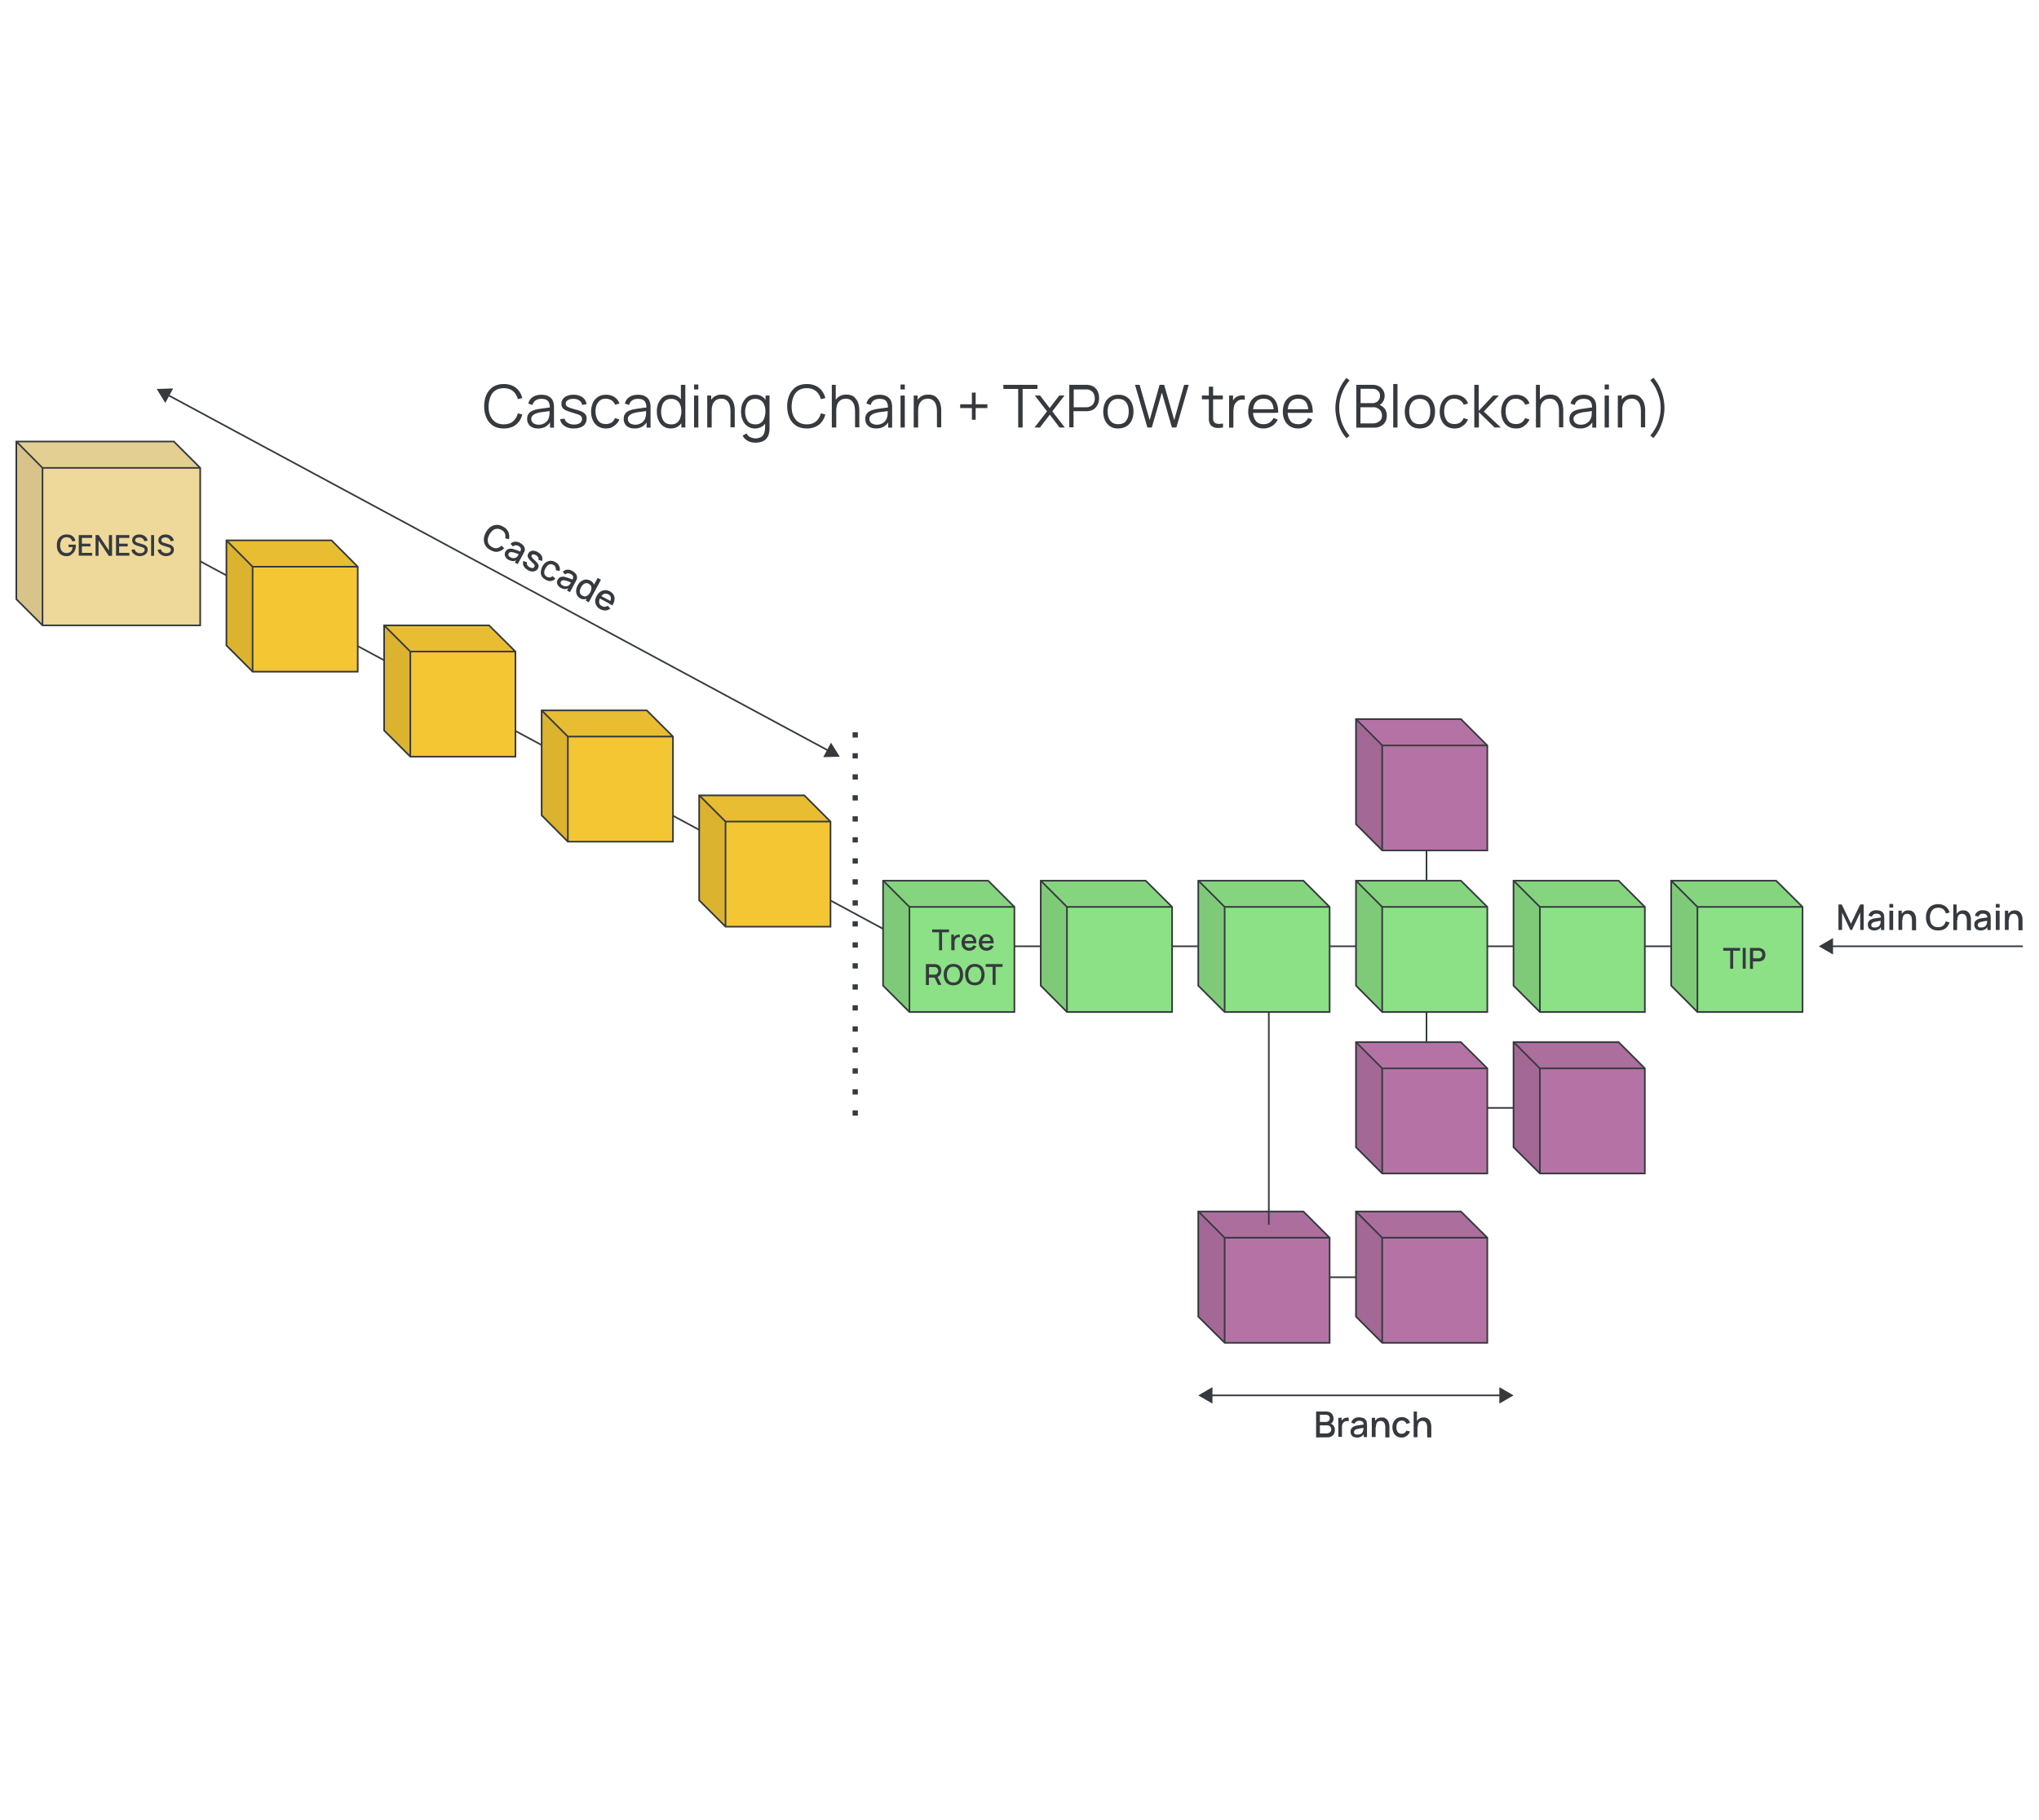 <?xml version="1.0" encoding="utf-8"?>
<!-- Generator: Adobe Illustrator 26.1.0, SVG Export Plug-In . SVG Version: 6.00 Build 0)  -->
<svg version="1.1" id="a" xmlns="http://www.w3.org/2000/svg" xmlns:xlink="http://www.w3.org/1999/xlink" x="0px" y="0px"
	 viewBox="0 0 1237.4 1104.7" style="enable-background:new 0 0 1237.4 1104.7;" xml:space="preserve">
<style type="text/css">
	.st0{fill:none;stroke:#363A3F;stroke-miterlimit:10;}
	.st1{fill:#363A3F;}
	.st2{fill:#8CE085;}
	.st3{opacity:5.000000e-02;enable-background:new    ;}
	.st4{opacity:0.1;enable-background:new    ;}
	.st5{enable-background:new    ;}
	.st6{fill:#B573A5;}
	.st7{fill:#F4C634;}
	.st8{fill:#EFD99A;}
</style>
<line class="st0" x1="865.7" y1="511.4" x2="865.7" y2="640.6"/>
<line class="st0" x1="105.5" y1="332.1" x2="542.6" y2="567.4"/>
<path class="st1" d="M517.4,447.7v-3.2h3.2v3.2 M517.4,460.4v-3.2h3.2v3.2 M517.4,473.2V470h3.2v3.2 M517.4,485.9v-3.2h3.2v3.2
	 M517.4,498.7v-3.2h3.2v3.2 M517.4,511.4v-3.2h3.2v3.2 M517.4,524.2V521h3.2v3.2 M517.4,536.9v-3.2h3.2v3.2 M517.4,549.7v-3.2h3.2
	v3.2 M517.4,562.4v-3.2h3.2v3.2 M517.4,575.2V572h3.2v3.2 M517.4,587.9v-3.2h3.2v3.2 M517.4,600.7v-3.2h3.2v3.2 M517.4,613.4v-3.2
	h3.2v3.2 M517.4,626.2V623h3.2v3.2 M517.4,638.9v-3.2h3.2v3.2 M517.4,651.7v-3.2h3.2v3.2 M517.4,664.4v-3.2h3.2v3.2 M517.4,677.2
	V674h3.2v3.2"/>
<g>
	<polygon class="st2" points="535.9,534.6 599.7,534.6 615.6,550.5 615.6,614.3 551.9,614.3 535.9,598.3 	"/>
	<polygon class="st0" points="535.9,534.6 599.7,534.6 615.6,550.5 615.6,614.3 551.9,614.3 535.9,598.3 	"/>
	<polygon class="st3" points="535.9,534.6 599.7,534.6 615.6,550.5 551.9,550.5 	"/>
	<polygon class="st4" points="535.9,534.6 551.9,550.5 551.9,614.3 535.9,598.3 	"/>
	<path class="st0" d="M551.9,550.5h63.8 M551.9,614.3v-63.8l-15.9-15.9"/>
</g>
<g>
	<path class="st1" d="M569.9,576.8v-10.9h-4.2v-1.7h10.2v1.7h-4.2v10.9H569.9L569.9,576.8z"/>
	<path class="st1" d="M577.3,576.8v-9.5h1.6v2.3l-0.2-0.3c0.1-0.3,0.3-0.6,0.5-0.8c0.2-0.2,0.4-0.5,0.7-0.6c0.2-0.2,0.5-0.3,0.8-0.4
		s0.6-0.2,0.9-0.2s0.6,0,0.9,0v1.7c-0.3-0.1-0.7-0.1-1-0.1c-0.4,0-0.7,0.2-1,0.4c-0.3,0.2-0.5,0.4-0.7,0.7c-0.2,0.3-0.3,0.6-0.4,0.9
		c-0.1,0.3-0.1,0.7-0.1,1.1v4.8L577.3,576.8L577.3,576.8z"/>
	<path class="st1" d="M588.3,577.1c-0.9,0-1.8-0.2-2.5-0.6c-0.7-0.4-1.3-1-1.7-1.7s-0.6-1.6-0.6-2.6c0-1,0.2-1.9,0.6-2.7
		s0.9-1.3,1.6-1.8c0.7-0.4,1.5-0.6,2.4-0.6s1.8,0.2,2.5,0.7s1.2,1.1,1.5,1.9c0.3,0.8,0.5,1.8,0.4,2.9h-1.8v-0.7
		c0-1.1-0.2-1.9-0.6-2.4c-0.4-0.5-1-0.8-1.8-0.8c-0.9,0-1.6,0.3-2.1,0.9s-0.7,1.4-0.7,2.5s0.2,1.8,0.7,2.4s1.1,0.8,2,0.8
		c0.6,0,1.1-0.1,1.5-0.4s0.7-0.6,1-1.1l1.8,0.6c-0.4,0.8-0.9,1.5-1.7,2C590.1,576.8,589.3,577.1,588.3,577.1L588.3,577.1z
		 M584.9,572.6v-1.4h6.8v1.4H584.9z"/>
	<path class="st1" d="M598.8,577.1c-0.9,0-1.8-0.2-2.5-0.6c-0.7-0.4-1.3-1-1.7-1.7s-0.6-1.6-0.6-2.6c0-1,0.2-1.9,0.6-2.7
		s0.9-1.3,1.6-1.8c0.7-0.4,1.5-0.6,2.4-0.6s1.8,0.2,2.5,0.7s1.2,1.1,1.5,1.9c0.3,0.8,0.5,1.8,0.4,2.9h-1.8v-0.7
		c0-1.1-0.2-1.9-0.6-2.4c-0.4-0.5-1-0.8-1.8-0.8c-0.9,0-1.6,0.3-2.1,0.9s-0.7,1.4-0.7,2.5s0.2,1.8,0.7,2.4s1.1,0.8,2,0.8
		c0.6,0,1.1-0.1,1.5-0.4s0.7-0.6,1-1.1l1.8,0.6c-0.4,0.8-0.9,1.5-1.7,2C600.5,576.8,599.7,577.1,598.8,577.1L598.8,577.1z
		 M595.4,572.6v-1.4h6.8v1.4H595.4z"/>
	<path class="st1" d="M561.9,597.8v-12.6h5.1c0.1,0,0.3,0,0.5,0c0.2,0,0.3,0,0.5,0.1c0.7,0.1,1.3,0.3,1.8,0.7s0.8,0.8,1.1,1.4
		c0.2,0.6,0.3,1.2,0.3,1.9c0,1-0.3,1.9-0.8,2.6s-1.3,1.2-2.3,1.4l-0.8,0.1h-3.6v4.5H561.9L561.9,597.8z M563.8,591.6h3.2
		c0.1,0,0.2,0,0.4,0c0.1,0,0.3,0,0.4-0.1c0.4-0.1,0.7-0.2,0.9-0.5c0.2-0.2,0.4-0.5,0.5-0.8s0.2-0.6,0.2-0.9s0-0.6-0.2-0.9
		c-0.1-0.3-0.3-0.6-0.5-0.8c-0.2-0.2-0.5-0.4-0.9-0.5c-0.1,0-0.3-0.1-0.4-0.1c-0.1,0-0.3,0-0.4,0h-3.2V591.6z M569.3,597.8l-2.5-5.1
		l1.8-0.5l2.7,5.6H569.3L569.3,597.8z"/>
	<path class="st1" d="M578.6,598.1c-1.3,0-2.3-0.3-3.2-0.8s-1.6-1.3-2-2.3s-0.7-2.1-0.7-3.4s0.2-2.5,0.7-3.4s1.2-1.8,2-2.3
		s2-0.8,3.2-0.8s2.3,0.3,3.2,0.8c0.9,0.5,1.6,1.3,2,2.3s0.7,2.1,0.7,3.4s-0.2,2.5-0.7,3.4c-0.5,1-1.2,1.8-2,2.3
		C580.9,597.8,579.8,598.1,578.6,598.1z M578.6,596.4c0.9,0,1.6-0.2,2.2-0.6c0.6-0.4,1-1,1.3-1.7s0.5-1.6,0.5-2.5s-0.2-1.8-0.5-2.5
		s-0.7-1.3-1.3-1.7c-0.6-0.4-1.3-0.6-2.2-0.6c-0.9,0-1.6,0.2-2.2,0.6s-1,1-1.3,1.7s-0.5,1.6-0.5,2.5s0.1,1.8,0.4,2.5
		c0.3,0.7,0.8,1.3,1.3,1.7C576.9,596.2,577.7,596.4,578.6,596.4L578.6,596.4z"/>
	<path class="st1" d="M591.6,598.1c-1.3,0-2.3-0.3-3.2-0.8s-1.6-1.3-2-2.3s-0.7-2.1-0.7-3.4s0.2-2.5,0.7-3.4s1.2-1.8,2-2.3
		s2-0.8,3.2-0.8s2.3,0.3,3.2,0.8c0.9,0.5,1.6,1.3,2,2.3s0.7,2.1,0.7,3.4s-0.2,2.5-0.7,3.4c-0.5,1-1.2,1.8-2,2.3
		C593.9,597.8,592.8,598.1,591.6,598.1z M591.6,596.4c0.9,0,1.6-0.2,2.2-0.6c0.6-0.4,1-1,1.3-1.7s0.5-1.6,0.5-2.5s-0.2-1.8-0.5-2.5
		s-0.7-1.3-1.3-1.7c-0.6-0.4-1.3-0.6-2.2-0.6c-0.9,0-1.6,0.2-2.2,0.6s-1,1-1.3,1.7s-0.5,1.6-0.5,2.5s0.1,1.8,0.4,2.5
		c0.3,0.7,0.8,1.3,1.3,1.7C589.9,596.2,590.7,596.4,591.6,596.4L591.6,596.4z"/>
	<path class="st1" d="M602.4,597.8v-10.9h-4.2v-1.7h10.2v1.7h-4.2v10.9H602.4L602.4,597.8z"/>
</g>
<g>
	<polygon class="st2" points="631.6,534.6 695.3,534.6 711.3,550.5 711.3,614.3 647.5,614.3 631.6,598.3 	"/>
	<polygon class="st0" points="631.6,534.6 695.3,534.6 711.3,550.5 711.3,614.3 647.5,614.3 631.6,598.3 	"/>
	<polygon class="st3" points="631.6,534.6 695.3,534.6 711.3,550.5 647.5,550.5 	"/>
	<polygon class="st4" points="631.6,534.6 647.5,550.5 647.5,614.3 631.6,598.3 	"/>
	<path class="st0" d="M647.5,550.5h63.8 M647.5,614.3v-63.8l-15.9-15.9"/>
</g>
<g>
	<polygon class="st2" points="727.2,534.6 791,534.6 806.9,550.5 806.9,614.3 743.2,614.3 727.2,598.3 	"/>
	<polygon class="st0" points="727.2,534.6 791,534.6 806.9,550.5 806.9,614.3 743.2,614.3 727.2,598.3 	"/>
	<polygon class="st3" points="727.2,534.6 791,534.6 806.9,550.5 743.2,550.5 	"/>
	<polygon class="st4" points="727.2,534.6 743.2,550.5 743.2,614.3 727.2,598.3 	"/>
	<path class="st0" d="M743.2,550.5h63.8 M743.2,614.3v-63.8l-15.9-15.9"/>
</g>
<g>
	<polygon class="st2" points="822.9,534.6 886.6,534.6 902.6,550.5 902.6,614.3 838.8,614.3 822.9,598.3 	"/>
	<polygon class="st0" points="822.9,534.6 886.6,534.6 902.6,550.5 902.6,614.3 838.8,614.3 822.9,598.3 	"/>
	<polygon class="st3" points="822.9,534.6 886.6,534.6 902.6,550.5 838.8,550.5 	"/>
	<polygon class="st4" points="822.9,534.6 838.8,550.5 838.8,614.3 822.9,598.3 	"/>
	<path class="st0" d="M838.8,550.5h63.8 M838.8,614.3v-63.8l-15.9-15.9"/>
</g>
<g>
	<polygon class="st2" points="1014.2,534.6 1077.9,534.6 1093.9,550.5 1093.9,614.3 1030.1,614.3 1014.2,598.3 	"/>
	<polygon class="st0" points="1014.2,534.6 1077.9,534.6 1093.9,550.5 1093.9,614.3 1030.1,614.3 1014.2,598.3 	"/>
	<polygon class="st3" points="1014.2,534.6 1077.9,534.6 1093.9,550.5 1030.1,550.5 	"/>
	<polygon class="st4" points="1014.2,534.6 1030.1,550.5 1030.1,614.3 1014.2,598.3 	"/>
	<path class="st0" d="M1030.1,550.5h63.8 M1030.1,614.3v-63.8l-15.9-15.9"/>
</g>
<g class="st5">
	<path class="st1" d="M1050,588v-10.9h-4.2v-1.7h10.2v1.7h-4.2V588H1050z"/>
	<path class="st1" d="M1057.6,588v-12.6h1.8V588H1057.6z"/>
	<path class="st1" d="M1062,588v-12.6h5.1c0.1,0,0.3,0,0.5,0c0.2,0,0.4,0,0.5,0.1c0.7,0.1,1.3,0.4,1.8,0.7c0.5,0.4,0.8,0.8,1.1,1.4
		c0.2,0.6,0.4,1.2,0.4,1.9c0,0.7-0.1,1.3-0.4,1.9c-0.2,0.6-0.6,1-1.1,1.4c-0.5,0.4-1.1,0.6-1.8,0.7c-0.2,0-0.3,0-0.5,0.1
		c-0.2,0-0.3,0-0.5,0h-3.3v4.5H1062z M1063.9,581.7h3.2c0.1,0,0.2,0,0.4,0s0.3,0,0.4-0.1c0.4-0.1,0.7-0.2,0.9-0.5
		c0.2-0.2,0.4-0.5,0.5-0.8c0.1-0.3,0.1-0.6,0.1-0.9s0-0.6-0.1-0.9c-0.1-0.3-0.3-0.6-0.5-0.8c-0.2-0.2-0.5-0.4-0.9-0.5
		c-0.1,0-0.3-0.1-0.4-0.1s-0.3,0-0.4,0h-3.2V581.7z"/>
</g>
<line class="st0" x1="806.9" y1="775.3" x2="838.8" y2="775.3"/>
<polygon class="st6" points="727.2,735.4 791,735.4 806.9,751.3 806.9,815.1 743.2,815.1 727.2,799.2 "/>
<polygon class="st0" points="727.2,735.4 791,735.4 806.9,751.3 806.9,815.1 743.2,815.1 727.2,799.2 "/>
<polygon class="st3" points="727.2,735.4 791,735.4 806.9,751.3 743.2,751.3 "/>
<polygon class="st4" points="727.2,735.4 743.2,751.3 743.2,815.1 727.2,799.2 "/>
<path class="st0" d="M743.2,751.3h63.8 M743.2,815.1v-63.8l-15.9-15.9"/>
<polygon class="st6" points="822.9,735.4 886.6,735.4 902.6,751.3 902.6,815.1 838.8,815.1 822.9,799.2 "/>
<polygon class="st0" points="822.9,735.4 886.6,735.4 902.6,751.3 902.6,815.1 838.8,815.1 822.9,799.2 "/>
<polygon class="st3" points="822.9,735.4 886.6,735.4 902.6,751.3 838.8,751.3 "/>
<polygon class="st4" points="822.9,735.4 838.8,751.3 838.8,815.1 822.9,799.2 "/>
<path class="st0" d="M838.8,751.3h63.8 M838.8,815.1v-63.8l-15.9-15.9"/>
<g>
	<line class="st0" x1="615.6" y1="574.4" x2="631.6" y2="574.4"/>
	<line class="st0" x1="711.3" y1="574.4" x2="727.2" y2="574.4"/>
	<line class="st0" x1="806.9" y1="574.4" x2="822.9" y2="574.4"/>
	<line class="st0" x1="902.6" y1="574.4" x2="918.5" y2="574.4"/>
	<line class="st0" x1="998.2" y1="574.4" x2="1014.2" y2="574.4"/>
</g>
<g>
	<polygon class="st2" points="918.5,534.6 982.3,534.6 998.2,550.5 998.2,614.3 934.5,614.3 918.5,598.3 	"/>
	<polygon class="st0" points="918.5,534.6 982.3,534.6 998.2,550.5 998.2,614.3 934.5,614.3 918.5,598.3 	"/>
	<polygon class="st3" points="918.5,534.6 982.3,534.6 998.2,550.5 934.5,550.5 	"/>
	<polygon class="st4" points="918.5,534.6 934.5,550.5 934.5,614.3 918.5,598.3 	"/>
	<path class="st0" d="M934.5,550.5h63.8 M934.5,614.3v-63.8l-15.9-15.9"/>
</g>
<g>
	<line class="st0" x1="1111" y1="574.4" x2="1227.6" y2="574.4"/>
	<polygon class="st1" points="1112.4,579.4 1103.8,574.4 1112.4,569.4 	"/>
</g>
<g class="st5">
	<path class="st1" d="M1115.7,564.5V549h2l5.6,11.7l5.6-11.7h2.1v15.5h-2.1v-10.6l-5,10.6h-1l-5-10.6v10.6H1115.7z"/>
	<path class="st1" d="M1137.4,564.8c-0.9,0-1.6-0.2-2.2-0.5c-0.6-0.3-1-0.7-1.3-1.3s-0.4-1.1-0.4-1.7c0-0.6,0.1-1.1,0.3-1.6
		c0.2-0.4,0.5-0.8,0.9-1.1c0.4-0.3,0.9-0.6,1.5-0.8c0.5-0.2,1.1-0.3,1.8-0.4s1.3-0.2,2.1-0.3s1.4-0.2,2.2-0.3l-0.8,0.5
		c0-0.9-0.2-1.6-0.6-2s-1.1-0.7-2.1-0.7c-0.6,0-1.2,0.1-1.7,0.4c-0.5,0.3-0.9,0.8-1.1,1.4l-2.1-0.6c0.3-1,0.8-1.8,1.6-2.4
		c0.8-0.6,1.9-0.9,3.2-0.9c1,0,2,0.2,2.7,0.5c0.8,0.4,1.3,0.9,1.7,1.7c0.2,0.4,0.3,0.8,0.3,1.2c0,0.4,0.1,0.9,0.1,1.4v7.2h-2v-2.7
		l0.4,0.3c-0.5,0.9-1.1,1.6-1.8,2S1138.5,564.8,1137.4,564.8z M1137.8,563c0.6,0,1.2-0.1,1.7-0.3c0.5-0.2,0.8-0.5,1.1-0.9
		c0.3-0.4,0.5-0.7,0.5-1.1c0.1-0.3,0.2-0.7,0.2-1.2c0-0.4,0-0.8,0-1l0.7,0.3c-0.7,0.1-1.4,0.2-1.9,0.3c-0.6,0.1-1.1,0.2-1.6,0.3
		s-0.9,0.2-1.3,0.3c-0.3,0.1-0.6,0.2-0.8,0.4c-0.2,0.2-0.4,0.3-0.6,0.6s-0.2,0.5-0.2,0.8c0,0.3,0.1,0.6,0.2,0.8
		c0.2,0.3,0.4,0.5,0.7,0.6C1136.9,562.9,1137.3,563,1137.8,563z"/>
	<path class="st1" d="M1146.6,550.9v-2.2h2.3v2.2H1146.6z M1146.6,564.5v-11.7h2.3v11.7H1146.6z"/>
	<path class="st1" d="M1152.1,564.5v-11.7h2v3.4h0.3v8.3H1152.1z M1160.3,564.5v-5.7c0-0.5,0-0.9-0.1-1.4s-0.2-0.9-0.4-1.3
		c-0.2-0.4-0.5-0.7-0.9-1s-0.9-0.4-1.5-0.4c-0.4,0-0.8,0.1-1.1,0.2c-0.4,0.1-0.7,0.3-0.9,0.6c-0.3,0.3-0.5,0.7-0.6,1.2
		c-0.2,0.5-0.2,1.1-0.2,1.8l-1.4-0.5c0-1.1,0.2-2,0.6-2.8c0.4-0.8,1-1.4,1.7-1.9c0.7-0.5,1.6-0.7,2.7-0.7c0.8,0,1.5,0.1,2,0.4
		c0.5,0.3,1,0.6,1.3,1s0.6,0.9,0.8,1.4c0.2,0.5,0.3,1,0.4,1.5s0.1,0.9,0.1,1.3v6.5H1160.3z"/>
	<path class="st1" d="M1176.2,564.8c-1.6,0-2.9-0.3-4-1s-1.9-1.6-2.5-2.8s-0.9-2.6-0.9-4.2c0-1.6,0.3-3,0.9-4.2
		c0.6-1.2,1.4-2.2,2.5-2.8s2.4-1,4-1c1.8,0,3.3,0.5,4.5,1.4c1.2,0.9,2,2.1,2.5,3.7l-2.3,0.6c-0.3-1.1-0.8-1.9-1.6-2.6
		c-0.8-0.6-1.8-0.9-3-0.9c-1.1,0-2,0.2-2.8,0.7c-0.7,0.5-1.3,1.2-1.7,2.1c-0.4,0.9-0.6,1.9-0.6,3.1c0,1.2,0.2,2.2,0.5,3.1
		s0.9,1.6,1.7,2.1c0.7,0.5,1.7,0.7,2.8,0.7c1.2,0,2.2-0.3,3-0.9c0.8-0.6,1.3-1.5,1.6-2.6l2.3,0.6c-0.5,1.5-1.3,2.8-2.5,3.7
		C1179.4,564.4,1178,564.8,1176.2,564.8z"/>
	<path class="st1" d="M1185.4,564.5V549h2v8.4h0.3v7.2H1185.4z M1193.6,564.5v-5.7c0-0.5,0-0.9-0.1-1.4s-0.2-0.9-0.4-1.3
		c-0.2-0.4-0.5-0.7-0.9-1s-0.9-0.4-1.5-0.4c-0.4,0-0.8,0.1-1.1,0.2c-0.4,0.1-0.7,0.3-0.9,0.6c-0.3,0.3-0.5,0.7-0.6,1.2
		c-0.2,0.5-0.2,1.1-0.2,1.8l-1.4-0.5c0-1.1,0.2-2,0.6-2.8c0.4-0.8,1-1.4,1.7-1.9c0.7-0.5,1.6-0.7,2.7-0.7c0.8,0,1.5,0.1,2,0.4
		c0.5,0.3,1,0.6,1.3,1s0.6,0.9,0.8,1.4c0.2,0.5,0.3,1,0.4,1.5s0.1,0.9,0.1,1.3v6.5H1193.6z"/>
	<path class="st1" d="M1202,564.8c-0.9,0-1.6-0.2-2.2-0.5c-0.6-0.3-1-0.7-1.3-1.3c-0.3-0.5-0.4-1.1-0.4-1.7c0-0.6,0.1-1.1,0.3-1.6
		c0.2-0.4,0.5-0.8,0.9-1.1c0.4-0.3,0.9-0.6,1.5-0.8c0.5-0.2,1.1-0.3,1.8-0.4c0.7-0.1,1.3-0.2,2.1-0.3c0.7-0.1,1.4-0.2,2.2-0.3
		l-0.8,0.5c0-0.9-0.2-1.6-0.6-2c-0.4-0.4-1.1-0.7-2.1-0.7c-0.6,0-1.2,0.1-1.7,0.4s-0.9,0.8-1.1,1.4l-2.1-0.6c0.3-1,0.8-1.8,1.6-2.4
		s1.9-0.9,3.2-0.9c1,0,2,0.2,2.7,0.5c0.8,0.4,1.3,0.9,1.7,1.7c0.2,0.4,0.3,0.8,0.3,1.2c0,0.4,0.1,0.9,0.1,1.4v7.2h-2v-2.7l0.4,0.3
		c-0.5,0.9-1.1,1.6-1.8,2S1203.1,564.8,1202,564.8z M1202.4,563c0.6,0,1.2-0.1,1.7-0.3s0.8-0.5,1.1-0.9s0.5-0.7,0.5-1.1
		c0.1-0.3,0.2-0.7,0.2-1.2s0-0.8,0-1l0.7,0.3c-0.7,0.1-1.4,0.2-1.9,0.3c-0.6,0.1-1.1,0.2-1.6,0.3c-0.5,0.1-0.9,0.2-1.3,0.3
		c-0.3,0.1-0.6,0.2-0.8,0.4c-0.2,0.2-0.4,0.3-0.6,0.6c-0.1,0.2-0.2,0.5-0.2,0.8c0,0.3,0.1,0.6,0.2,0.8c0.2,0.3,0.4,0.5,0.7,0.6
		S1201.9,563,1202.4,563z"/>
	<path class="st1" d="M1211.2,550.9v-2.2h2.3v2.2H1211.2z M1211.2,564.5v-11.7h2.3v11.7H1211.2z"/>
	<path class="st1" d="M1216.7,564.5v-11.7h2v3.4h0.3v8.3H1216.7z M1224.9,564.5v-5.7c0-0.5,0-0.9-0.1-1.4c-0.1-0.5-0.2-0.9-0.4-1.3
		c-0.2-0.4-0.5-0.7-0.9-1s-0.9-0.4-1.5-0.4c-0.4,0-0.8,0.1-1.1,0.2c-0.4,0.1-0.7,0.3-0.9,0.6s-0.5,0.7-0.6,1.2
		c-0.2,0.5-0.2,1.1-0.2,1.8l-1.4-0.5c0-1.1,0.2-2,0.6-2.8s1-1.4,1.7-1.9c0.7-0.5,1.6-0.7,2.7-0.7c0.8,0,1.5,0.1,2,0.4
		c0.5,0.3,1,0.6,1.3,1s0.6,0.9,0.8,1.4c0.2,0.5,0.3,1,0.4,1.5c0.1,0.5,0.1,0.9,0.1,1.3v6.5H1224.9z"/>
</g>
<g>
	<line class="st0" x1="101.4" y1="239.5" x2="503.2" y2="455.9"/>
	<polygon class="st1" points="100.3,244.6 95.1,236.1 105.1,235.8 	"/>
	<polygon class="st1" points="499.6,459.6 509.6,459.3 504.3,450.8 	"/>
</g>
<g class="st5">
	<path class="st1" d="M297.5,333.8c-1.4-0.7-2.4-1.7-3-2.8c-0.6-1.1-0.9-2.3-0.9-3.7c0.1-1.3,0.5-2.7,1.2-4.1
		c0.8-1.4,1.7-2.5,2.8-3.3c1.1-0.8,2.3-1.2,3.6-1.3c1.3-0.1,2.6,0.2,4,1c1.6,0.8,2.7,2,3.3,3.3c0.6,1.4,0.7,2.8,0.4,4.4l-2.3-0.5
		c0.2-1.1,0.2-2.1-0.2-3c-0.4-0.9-1.1-1.7-2.2-2.2c-1-0.5-1.9-0.7-2.8-0.6c-0.9,0.1-1.7,0.4-2.4,1s-1.4,1.4-2,2.5c-0.6,1-0.9,2-1,3
		c-0.1,1,0.1,1.8,0.5,2.6c0.4,0.8,1.1,1.4,2.1,2c1.1,0.6,2.1,0.8,3.1,0.6c1-0.2,1.9-0.7,2.6-1.5l1.7,1.6c-1.1,1.1-2.4,1.8-3.9,2.1
		S299.1,334.7,297.5,333.8z"/>
	<path class="st1" d="M308.6,339.8c-0.8-0.4-1.3-0.9-1.7-1.5c-0.4-0.6-0.5-1.1-0.6-1.7c0-0.6,0.1-1.2,0.4-1.7c0.3-0.5,0.6-0.9,1-1.2
		c0.4-0.3,0.8-0.5,1.4-0.6c0.5-0.1,1.1-0.1,1.7,0c0.5,0.1,1.1,0.3,1.7,0.5c0.6,0.2,1.3,0.4,2,0.7c0.7,0.3,1.4,0.5,2,0.8l-0.9,0
		c0.4-0.8,0.6-1.5,0.5-2.1c-0.1-0.6-0.6-1.1-1.5-1.6c-0.5-0.3-1.1-0.4-1.7-0.4c-0.6,0-1.1,0.3-1.6,0.7l-1.5-1.6
		c0.7-0.7,1.6-1.2,2.6-1.3s2.1,0.1,3.3,0.8c0.9,0.5,1.6,1.1,2.1,1.8c0.5,0.7,0.7,1.4,0.7,2.3c0,0.4-0.1,0.8-0.3,1.2
		c-0.2,0.4-0.4,0.8-0.6,1.2l-3.4,6.3l-1.8-0.9l1.3-2.3l0.2,0.5c-0.8,0.6-1.7,0.9-2.6,0.9C310.4,340.5,309.5,340.3,308.6,339.8z
		 M309.8,338.3c0.6,0.3,1.1,0.5,1.6,0.5s1-0.1,1.4-0.2c0.4-0.2,0.7-0.4,1-0.7c0.3-0.2,0.5-0.6,0.7-0.9c0.2-0.4,0.4-0.7,0.5-0.9
		l0.5,0.6c-0.7-0.2-1.3-0.5-1.8-0.7c-0.6-0.2-1.1-0.4-1.5-0.5c-0.5-0.2-0.9-0.3-1.2-0.3c-0.3-0.1-0.6-0.1-0.9-0.1
		c-0.3,0-0.5,0.1-0.8,0.2c-0.2,0.1-0.4,0.3-0.6,0.6c-0.1,0.3-0.2,0.5-0.2,0.8c0,0.3,0.1,0.6,0.3,0.9
		C309.1,337.8,309.4,338.1,309.8,338.3z"/>
	<path class="st1" d="M320.4,346.1c-1.2-0.7-2.1-1.5-2.6-2.5c-0.5-1-0.6-2-0.2-3.1l2.2,0.8c-0.2,0.6-0.1,1.2,0.2,1.7
		c0.3,0.6,0.8,1,1.5,1.4c0.6,0.3,1.2,0.5,1.7,0.4c0.5-0.1,0.9-0.3,1.1-0.8c0.1-0.3,0.2-0.5,0.2-0.7s-0.2-0.5-0.5-0.9
		s-0.8-0.9-1.5-1.5c-0.8-0.7-1.3-1.3-1.7-1.9s-0.6-1-0.6-1.5c0-0.5,0.1-1,0.4-1.5c0.3-0.6,0.8-1.1,1.4-1.4c0.6-0.3,1.2-0.4,2-0.3
		c0.7,0.1,1.5,0.3,2.3,0.8c0.8,0.4,1.4,0.9,1.9,1.5c0.5,0.6,0.8,1.2,0.9,1.9c0.1,0.7,0.1,1.3-0.2,2l-2.2-0.7c0.2-0.5,0.2-1-0.1-1.5
		s-0.7-0.9-1.3-1.3c-0.6-0.3-1.1-0.5-1.6-0.5c-0.5,0-0.8,0.2-1.1,0.6c-0.1,0.2-0.2,0.5-0.1,0.7c0.1,0.2,0.3,0.5,0.6,0.9
		c0.3,0.4,0.8,0.9,1.5,1.5c0.7,0.7,1.3,1.3,1.7,1.8c0.4,0.5,0.6,1.1,0.6,1.5s-0.1,1-0.4,1.5c-0.5,1-1.3,1.6-2.4,1.8
		C322.9,347.1,321.7,346.8,320.4,346.1z"/>
	<path class="st1" d="M331.1,351.9c-1.1-0.6-1.8-1.3-2.3-2.1c-0.5-0.9-0.7-1.8-0.6-2.8c0.1-1,0.4-2.1,0.9-3.1
		c0.6-1.1,1.3-1.9,2.1-2.5c0.8-0.6,1.8-0.9,2.7-1c1-0.1,2,0.2,3,0.7c1.1,0.6,1.9,1.4,2.4,2.4c0.5,1,0.6,2,0.3,3.1l-2.3-0.5
		c0.1-0.7,0-1.3-0.2-1.9c-0.3-0.6-0.7-1-1.3-1.3c-0.7-0.4-1.3-0.5-1.9-0.4c-0.6,0.1-1.1,0.3-1.6,0.8c-0.5,0.4-0.9,1-1.3,1.7
		c-0.6,1.1-0.8,2-0.7,3c0.1,0.9,0.7,1.6,1.6,2.1c0.6,0.3,1.2,0.5,1.8,0.4c0.6-0.1,1.1-0.3,1.6-0.8l1.8,1.6c-0.9,0.8-1.8,1.3-2.9,1.4
		S332.2,352.5,331.1,351.9z"/>
	<path class="st1" d="M340.3,356.8c-0.8-0.4-1.3-0.9-1.7-1.5c-0.4-0.6-0.5-1.1-0.6-1.7s0.1-1.2,0.4-1.7c0.3-0.5,0.6-0.9,1-1.2
		c0.4-0.3,0.8-0.5,1.4-0.6c0.5-0.1,1.1-0.1,1.7,0c0.5,0.1,1.1,0.3,1.7,0.5s1.3,0.4,2,0.7c0.7,0.3,1.4,0.5,2,0.8l-0.9,0
		c0.4-0.8,0.6-1.5,0.5-2.1c-0.1-0.6-0.6-1.1-1.5-1.6c-0.5-0.3-1.1-0.4-1.7-0.4c-0.6,0-1.1,0.3-1.6,0.7l-1.5-1.6
		c0.7-0.7,1.6-1.2,2.6-1.3s2.1,0.1,3.3,0.8c0.9,0.5,1.6,1.1,2.1,1.8c0.5,0.7,0.7,1.4,0.7,2.3c0,0.4-0.1,0.8-0.3,1.2
		c-0.2,0.4-0.4,0.8-0.6,1.2l-3.4,6.3l-1.8-0.9l1.3-2.3l0.2,0.5c-0.8,0.6-1.7,0.8-2.6,0.9C342.1,357.6,341.2,357.3,340.3,356.8z
		 M341.5,355.4c0.6,0.3,1.1,0.5,1.6,0.5c0.5,0,1-0.1,1.4-0.2c0.4-0.2,0.8-0.4,1-0.7c0.3-0.2,0.5-0.6,0.7-0.9
		c0.2-0.4,0.4-0.7,0.5-0.9l0.5,0.6c-0.7-0.2-1.3-0.5-1.8-0.7c-0.6-0.2-1.1-0.4-1.5-0.5c-0.5-0.2-0.9-0.3-1.2-0.3
		c-0.3-0.1-0.6-0.1-0.9-0.1c-0.3,0-0.5,0.1-0.8,0.2c-0.2,0.1-0.4,0.3-0.6,0.6c-0.1,0.3-0.2,0.5-0.2,0.8c0,0.3,0.1,0.6,0.3,0.9
		C340.8,354.9,341.1,355.2,341.5,355.4z"/>
	<path class="st1" d="M352.3,363.3c-1-0.5-1.7-1.2-2.1-2c-0.4-0.8-0.6-1.8-0.6-2.8c0.1-1,0.4-2,0.9-3.1c0.6-1,1.2-1.9,2.1-2.5
		s1.7-1,2.7-1.1c1-0.1,1.9,0.1,2.9,0.6c1,0.5,1.7,1.2,2.1,2c0.4,0.8,0.6,1.7,0.5,2.7c-0.1,1-0.4,2-1,3c-0.6,1-1.2,1.9-2,2.5
		s-1.6,1-2.6,1.1S353.2,363.8,352.3,363.3z M353.5,361.6c0.7,0.4,1.3,0.5,1.8,0.4c0.6-0.1,1.1-0.4,1.6-0.8c0.5-0.4,0.9-1,1.3-1.7
		c0.4-0.7,0.6-1.4,0.7-2c0.1-0.6,0-1.2-0.2-1.8c-0.2-0.5-0.7-0.9-1.3-1.3c-0.7-0.4-1.3-0.5-1.9-0.4c-0.6,0.1-1.1,0.4-1.6,0.8
		c-0.5,0.4-0.9,1-1.3,1.7c-0.4,0.7-0.6,1.3-0.7,2c-0.1,0.7,0,1.3,0.2,1.8C352.4,360.9,352.9,361.3,353.5,361.6z M355.5,364.6l4-7.4
		l-0.2-0.1l3.4-6.3l2,1.1l-7.4,13.7L355.5,364.6z"/>
	<path class="st1" d="M364.3,369.8c-1-0.5-1.8-1.3-2.3-2.1c-0.5-0.9-0.8-1.8-0.8-2.8c0-1,0.3-2.1,0.9-3.1c0.6-1.1,1.3-2,2.2-2.6
		c0.9-0.6,1.8-0.9,2.8-1c1,0,2,0.2,3,0.7c1,0.6,1.8,1.3,2.3,2.2c0.5,0.9,0.7,1.9,0.5,3c-0.1,1.1-0.5,2.2-1.3,3.4l-2-1.1l0.4-0.7
		c0.6-1.2,0.9-2.2,0.7-3c-0.1-0.8-0.6-1.5-1.5-1.9c-1-0.5-1.9-0.6-2.7-0.3c-0.8,0.4-1.6,1.1-2.2,2.3c-0.6,1.1-0.8,2.1-0.7,3
		c0.2,0.9,0.7,1.6,1.7,2.1c0.6,0.3,1.2,0.5,1.8,0.4c0.6,0,1.2-0.3,1.7-0.6l1.6,1.7c-0.9,0.7-1.9,1.1-3,1.2
		C366.3,370.5,365.3,370.3,364.3,369.8z M363.3,362.9l0.8-1.5l7.3,3.9l-0.8,1.5L363.3,362.9z"/>
</g>
<g class="st5">
	<path class="st1" d="M305.7,260.1c-2.6,0-4.8-0.6-6.5-1.7s-3.1-2.7-4-4.8c-0.9-2-1.4-4.4-1.4-7s0.5-5,1.4-7c0.9-2,2.3-3.6,4-4.8
		c1.8-1.1,3.9-1.7,6.5-1.7c3,0,5.5,0.8,7.4,2.3c1.9,1.5,3.2,3.6,3.9,6.2l-2.7,0.7c-0.6-2-1.5-3.7-3-4.9c-1.4-1.2-3.3-1.8-5.6-1.8
		c-2,0-3.7,0.5-5.1,1.4c-1.3,0.9-2.4,2.2-3,3.9c-0.7,1.6-1,3.6-1.1,5.7c0,2.2,0.3,4.1,1,5.7c0.7,1.6,1.7,2.9,3.1,3.9
		c1.4,0.9,3.1,1.4,5.1,1.4c2.3,0,4.2-0.6,5.6-1.8c1.4-1.2,2.4-2.8,3-4.9l2.7,0.7c-0.7,2.6-2,4.7-3.9,6.2
		C311.2,259.3,308.7,260.1,305.7,260.1z"/>
	<path class="st1" d="M326.5,260.1c-1.5,0-2.7-0.3-3.7-0.8s-1.7-1.2-2.2-2.1c-0.5-0.9-0.7-1.8-0.7-2.9c0-1.1,0.2-2,0.6-2.7
		c0.4-0.7,1-1.4,1.7-1.8s1.6-0.8,2.6-1.1c1-0.2,2.1-0.5,3.3-0.6c1.2-0.2,2.4-0.3,3.5-0.5c1.1-0.1,2.1-0.3,3-0.4l-0.9,0.6
		c0-1.9-0.3-3.3-1.1-4.3s-2.1-1.4-4.1-1.4c-1.3,0-2.5,0.3-3.4,0.9s-1.6,1.5-1.9,2.8l-2.6-0.8c0.4-1.7,1.3-3.1,2.7-4s3.1-1.4,5.2-1.4
		c1.8,0,3.3,0.3,4.5,1s2.1,1.6,2.6,2.9c0.2,0.6,0.4,1.2,0.5,1.9c0.1,0.7,0.1,1.4,0.1,2.1v12.1h-2.4v-4.9l0.7,0.3
		c-0.7,1.7-1.7,2.9-3.1,3.8S328.4,260.1,326.5,260.1z M326.8,257.8c1.2,0,2.3-0.2,3.2-0.7c0.9-0.4,1.7-1.1,2.2-1.8
		c0.6-0.8,0.9-1.6,1.1-2.6c0.1-0.6,0.2-1.3,0.2-2.1c0-0.7,0-1.3,0-1.7l1,0.5c-0.9,0.1-1.9,0.2-2.9,0.4c-1,0.1-2.1,0.3-3.1,0.4
		c-1,0.2-1.9,0.3-2.7,0.6c-0.6,0.2-1.1,0.4-1.6,0.7c-0.5,0.3-0.9,0.7-1.3,1.1c-0.3,0.5-0.5,1-0.5,1.7c0,0.6,0.1,1.1,0.4,1.6
		s0.7,1,1.4,1.3S325.8,257.8,326.8,257.8z"/>
	<path class="st1" d="M348.2,260.1c-2.3,0-4.2-0.5-5.6-1.5c-1.5-1-2.4-2.3-2.7-4.1l2.7-0.4c0.3,1.1,0.9,2,2,2.6c1,0.7,2.3,1,3.8,1
		c1.5,0,2.6-0.3,3.5-0.9s1.3-1.5,1.3-2.5c0-0.6-0.1-1.1-0.4-1.5c-0.3-0.4-0.8-0.7-1.6-1.1c-0.8-0.3-2.1-0.7-3.7-1.2
		c-1.8-0.5-3.1-1-4.1-1.4c-1-0.5-1.7-1-2.1-1.7c-0.4-0.6-0.6-1.4-0.6-2.3c0-1.1,0.3-2.1,0.9-2.9c0.6-0.8,1.5-1.5,2.6-1.9
		c1.1-0.5,2.4-0.7,3.8-0.7s2.8,0.2,3.9,0.7c1.2,0.5,2.1,1.1,2.8,2c0.7,0.9,1.1,1.8,1.3,3l-2.7,0.5c-0.2-1.1-0.7-2-1.7-2.7
		c-1-0.7-2.2-1-3.6-1c-1.4,0-2.5,0.2-3.4,0.8c-0.9,0.6-1.3,1.3-1.3,2.2c0,0.5,0.2,1,0.5,1.3c0.3,0.4,0.9,0.7,1.7,1
		c0.8,0.3,2,0.7,3.5,1.1c1.8,0.5,3.2,0.9,4.2,1.4c1,0.5,1.7,1.1,2.2,1.8s0.6,1.5,0.6,2.5c0,1.8-0.7,3.3-2,4.3
		S350.6,260.1,348.2,260.1z"/>
	<path class="st1" d="M367.9,260.1c-2,0-3.6-0.4-5-1.3c-1.4-0.9-2.4-2.1-3.1-3.6c-0.7-1.5-1.1-3.3-1.1-5.3c0-2,0.4-3.8,1.1-5.4
		s1.8-2.7,3.1-3.6c1.4-0.9,3-1.3,4.9-1.3c2,0,3.7,0.5,5.1,1.4c1.5,1,2.5,2.3,3,3.9l-2.6,0.8c-0.5-1.2-1.2-2.1-2.2-2.7
		c-1-0.6-2.1-1-3.4-1c-1.4,0-2.6,0.3-3.5,1s-1.6,1.6-2.1,2.7c-0.5,1.2-0.7,2.5-0.7,4c0,2.3,0.6,4.2,1.6,5.6s2.6,2.1,4.7,2.1
		c1.3,0,2.4-0.3,3.4-0.9c0.9-0.6,1.6-1.5,2.1-2.7l2.7,0.8c-0.7,1.7-1.8,3-3.2,3.9C371.4,259.6,369.8,260.1,367.9,260.1z"/>
	<path class="st1" d="M385.1,260.1c-1.5,0-2.7-0.3-3.7-0.8s-1.7-1.2-2.2-2.1c-0.5-0.9-0.7-1.8-0.7-2.9c0-1.1,0.2-2,0.6-2.7
		c0.4-0.7,1-1.4,1.7-1.8s1.6-0.8,2.6-1.1c1-0.2,2.1-0.5,3.3-0.6c1.2-0.2,2.4-0.3,3.5-0.5c1.1-0.1,2.1-0.3,3-0.4l-0.9,0.6
		c0-1.9-0.3-3.3-1.1-4.3s-2.1-1.4-4.1-1.4c-1.3,0-2.5,0.3-3.4,0.9s-1.6,1.5-1.9,2.8l-2.6-0.8c0.4-1.7,1.3-3.1,2.7-4s3.1-1.4,5.2-1.4
		c1.8,0,3.3,0.3,4.5,1s2.1,1.6,2.6,2.9c0.2,0.6,0.4,1.2,0.5,1.9c0.1,0.7,0.1,1.4,0.1,2.1v12.1h-2.4v-4.9l0.7,0.3
		c-0.7,1.7-1.7,2.9-3.1,3.8S387.1,260.1,385.1,260.1z M385.4,257.8c1.2,0,2.3-0.2,3.2-0.7c0.9-0.4,1.7-1.1,2.2-1.8
		c0.6-0.8,0.9-1.6,1.1-2.6c0.1-0.6,0.2-1.3,0.2-2.1c0-0.7,0-1.3,0-1.7l1,0.5c-0.9,0.1-1.9,0.2-2.9,0.4c-1,0.1-2.1,0.3-3.1,0.4
		c-1,0.2-1.9,0.3-2.7,0.6c-0.6,0.2-1.1,0.4-1.6,0.7c-0.5,0.3-0.9,0.7-1.3,1.1c-0.3,0.5-0.5,1-0.5,1.7c0,0.6,0.1,1.1,0.4,1.6
		s0.7,1,1.4,1.3S384.4,257.8,385.4,257.8z"/>
	<path class="st1" d="M407.1,260.1c-1.8,0-3.4-0.5-4.6-1.4c-1.3-0.9-2.3-2.1-2.9-3.7c-0.7-1.5-1-3.3-1-5.2c0-1.9,0.3-3.7,1-5.2
		s1.7-2.8,2.9-3.7c1.3-0.9,2.8-1.3,4.6-1.3c1.8,0,3.4,0.4,4.6,1.3c1.2,0.9,2.2,2.1,2.8,3.6s1,3.3,1,5.3c0,1.9-0.3,3.7-1,5.2
		c-0.6,1.6-1.6,2.8-2.8,3.7C410.4,259.6,408.9,260.1,407.1,260.1z M407.4,257.6c1.4,0,2.5-0.3,3.4-1s1.6-1.6,2-2.8
		c0.4-1.2,0.7-2.5,0.7-4c0-1.5-0.2-2.9-0.7-4c-0.4-1.2-1.1-2.1-2-2.7s-2-1-3.4-1c-1.4,0-2.5,0.3-3.5,1c-0.9,0.7-1.6,1.6-2,2.8
		s-0.7,2.5-0.7,4c0,1.5,0.2,2.8,0.7,4c0.4,1.2,1.1,2.1,2,2.8C404.9,257.3,406,257.6,407.4,257.6z M413.5,259.5v-14.6h-0.3v-11.3h2.7
		v25.9H413.5z"/>
	<path class="st1" d="M421.2,236.4v-3h2.6v3H421.2z M421.2,259.5v-19.4h2.6v19.4H421.2z"/>
	<path class="st1" d="M429.2,259.5v-19.4h2.4v4.8h0.3v14.6H429.2z M443.3,259.5v-9.9c0-1.1-0.1-2.1-0.3-3c-0.2-0.9-0.5-1.7-1-2.4
		c-0.4-0.7-1-1.2-1.7-1.6c-0.7-0.4-1.6-0.6-2.6-0.6c-0.9,0-1.8,0.2-2.5,0.5c-0.7,0.3-1.3,0.8-1.8,1.4s-0.9,1.3-1.1,2.2
		c-0.3,0.9-0.4,1.8-0.4,2.9l-1.9-0.4c0-2,0.3-3.7,1-5s1.7-2.4,2.9-3.1c1.2-0.7,2.6-1,4.2-1c1.2,0,2.2,0.2,3,0.5s1.6,0.8,2.2,1.5
		s1.1,1.3,1.5,2.1s0.6,1.6,0.8,2.5s0.3,1.8,0.3,2.6v10.7H443.3z"/>
	<path class="st1" d="M458.2,260.1c-1.8,0-3.4-0.5-4.6-1.4c-1.3-0.9-2.3-2.1-2.9-3.7c-0.7-1.5-1-3.3-1-5.2c0-1.9,0.3-3.7,1-5.2
		s1.7-2.8,2.9-3.7c1.3-0.9,2.8-1.3,4.6-1.3c1.8,0,3.4,0.4,4.6,1.3c1.2,0.9,2.2,2.1,2.8,3.6s1,3.3,1,5.3c0,1.9-0.3,3.7-1,5.2
		c-0.6,1.6-1.6,2.8-2.8,3.7C461.4,259.6,459.9,260.1,458.2,260.1z M458.3,268.7c-1,0-2-0.1-2.9-0.4c-1-0.3-1.9-0.8-2.7-1.4
		c-0.8-0.6-1.5-1.4-2-2.5l2.4-1.3c0.5,1.1,1.3,1.9,2.3,2.3s2,0.7,3,0.7c1.4,0,2.5-0.3,3.4-0.8s1.5-1.3,1.9-2.3s0.6-2.3,0.6-3.8V254
		h0.3v-13.9h2.4v19.1c0,0.6,0,1.1,0,1.6s-0.1,1-0.2,1.5c-0.2,1.5-0.7,2.6-1.4,3.6c-0.7,0.9-1.6,1.6-2.8,2.1
		C461.3,268.5,459.9,268.7,458.3,268.7z M458.4,257.6c1.4,0,2.5-0.3,3.4-1s1.6-1.6,2-2.8c0.4-1.2,0.7-2.5,0.7-4c0-1.5-0.2-2.9-0.7-4
		c-0.4-1.2-1.1-2.1-2-2.7s-2-1-3.4-1c-1.4,0-2.5,0.3-3.5,1c-0.9,0.7-1.6,1.6-2,2.8s-0.7,2.5-0.7,4c0,1.5,0.2,2.8,0.7,4
		c0.4,1.2,1.1,2.1,2,2.8C455.9,257.3,457.1,257.6,458.4,257.6z"/>
	<path class="st1" d="M489.6,260.1c-2.6,0-4.8-0.6-6.5-1.7s-3.1-2.7-4-4.8c-0.9-2-1.4-4.4-1.4-7s0.5-5,1.4-7c0.9-2,2.3-3.6,4-4.8
		c1.8-1.1,3.9-1.7,6.5-1.7c3,0,5.5,0.8,7.4,2.3c1.9,1.5,3.2,3.6,3.9,6.2l-2.7,0.7c-0.6-2-1.5-3.7-3-4.9c-1.4-1.2-3.3-1.8-5.6-1.8
		c-2,0-3.7,0.5-5.1,1.4c-1.3,0.9-2.4,2.2-3,3.9c-0.7,1.6-1,3.6-1.1,5.7c0,2.2,0.3,4.1,1,5.7c0.7,1.6,1.7,2.9,3.1,3.9
		c1.4,0.9,3.1,1.4,5.1,1.4c2.3,0,4.2-0.6,5.6-1.8c1.4-1.2,2.4-2.8,3-4.9l2.7,0.7c-0.7,2.6-2,4.7-3.9,6.2
		C495,259.3,492.6,260.1,489.6,260.1z"/>
	<path class="st1" d="M504.8,259.5v-25.9h2.4v14.6h0.3v11.3H504.8z M518.9,259.5v-9.9c0-1.1-0.1-2.1-0.3-3c-0.2-0.9-0.5-1.7-1-2.4
		c-0.4-0.7-1-1.2-1.7-1.6c-0.7-0.4-1.6-0.6-2.6-0.6c-0.9,0-1.8,0.2-2.5,0.5c-0.7,0.3-1.3,0.8-1.8,1.4s-0.9,1.3-1.1,2.2
		c-0.3,0.9-0.4,1.8-0.4,2.9l-1.9-0.4c0-2,0.3-3.7,1-5s1.7-2.4,2.9-3.1c1.2-0.7,2.6-1,4.2-1c1.2,0,2.2,0.2,3,0.5s1.6,0.8,2.2,1.5
		s1.1,1.3,1.5,2.1s0.6,1.6,0.8,2.5s0.3,1.8,0.3,2.6v10.7H518.9z"/>
	<path class="st1" d="M531.7,260.1c-1.5,0-2.7-0.3-3.7-0.8s-1.7-1.2-2.2-2.1c-0.5-0.9-0.7-1.8-0.7-2.9c0-1.1,0.2-2,0.6-2.7
		c0.4-0.7,1-1.4,1.7-1.8s1.6-0.8,2.6-1.1c1-0.2,2.1-0.5,3.3-0.6c1.2-0.2,2.4-0.3,3.5-0.5c1.1-0.1,2.1-0.3,3-0.4l-0.9,0.6
		c0-1.9-0.3-3.3-1.1-4.3s-2.1-1.4-4.1-1.4c-1.3,0-2.5,0.3-3.4,0.9s-1.6,1.5-1.9,2.8l-2.6-0.8c0.4-1.7,1.3-3.1,2.7-4s3.1-1.4,5.2-1.4
		c1.8,0,3.3,0.3,4.5,1s2.1,1.6,2.6,2.9c0.2,0.6,0.4,1.2,0.5,1.9c0.1,0.7,0.1,1.4,0.1,2.1v12.1h-2.4v-4.9l0.7,0.3
		c-0.7,1.7-1.7,2.9-3.1,3.8S533.7,260.1,531.7,260.1z M532,257.8c1.2,0,2.3-0.2,3.2-0.7c0.9-0.4,1.7-1.1,2.2-1.8
		c0.6-0.8,0.9-1.6,1.1-2.6c0.1-0.6,0.2-1.3,0.2-2.1c0-0.7,0-1.3,0-1.7l1,0.5c-0.9,0.1-1.9,0.2-2.9,0.4c-1,0.1-2.1,0.3-3.1,0.4
		c-1,0.2-1.9,0.3-2.7,0.6c-0.6,0.2-1.1,0.4-1.6,0.7c-0.5,0.3-0.9,0.7-1.3,1.1c-0.3,0.5-0.5,1-0.5,1.7c0,0.6,0.1,1.1,0.4,1.6
		s0.7,1,1.4,1.3S531,257.8,532,257.8z"/>
	<path class="st1" d="M546.5,236.4v-3h2.6v3H546.5z M546.5,259.5v-19.4h2.6v19.4H546.5z"/>
	<path class="st1" d="M554.5,259.5v-19.4h2.4v4.8h0.3v14.6H554.5z M568.6,259.5v-9.9c0-1.1-0.1-2.1-0.3-3c-0.2-0.9-0.5-1.7-1-2.4
		c-0.4-0.7-1-1.2-1.7-1.6c-0.7-0.4-1.6-0.6-2.6-0.6c-0.9,0-1.8,0.2-2.5,0.5c-0.7,0.3-1.3,0.8-1.8,1.4s-0.9,1.3-1.1,2.2
		c-0.3,0.9-0.4,1.8-0.4,2.9l-1.9-0.4c0-2,0.3-3.7,1-5s1.7-2.4,2.9-3.1c1.2-0.7,2.6-1,4.2-1c1.2,0,2.2,0.2,3,0.5s1.6,0.8,2.2,1.5
		s1.1,1.3,1.5,2.1s0.6,1.6,0.8,2.5s0.3,1.8,0.3,2.6v10.7H568.6z"/>
	<path class="st1" d="M589.8,254.8v-7.1h-7.1v-2.3h7.1v-7.1h2.3v7.1h7.1v2.3h-7.1v7.1H589.8z"/>
	<path class="st1" d="M617.9,259.5v-23.4h-9v-2.5h20.7v2.5h-9v23.4H617.9z"/>
	<path class="st1" d="M627.8,259.5l7.6-9.8l-7.4-9.6h3.2l5.8,7.6l5.8-7.6h3.2l-7.4,9.6l7.6,9.8h-3.2l-5.9-7.8l-6,7.8H627.8z"/>
	<path class="st1" d="M648.9,259.5v-25.9h10c0.3,0,0.5,0,0.9,0s0.6,0.1,1,0.1c1.4,0.2,2.5,0.7,3.4,1.4c0.9,0.7,1.7,1.7,2.1,2.8
		c0.5,1.1,0.7,2.3,0.7,3.7c0,1.3-0.2,2.6-0.7,3.7c-0.5,1.1-1.2,2-2.1,2.8c-0.9,0.7-2.1,1.2-3.4,1.4c-0.3,0-0.6,0.1-1,0.1
		c-0.3,0-0.6,0-0.9,0h-7.4v9.8H648.9z M651.6,247.2h7.3c0.2,0,0.5,0,0.8,0c0.3,0,0.6-0.1,0.8-0.1c0.9-0.2,1.6-0.6,2.2-1.1
		c0.6-0.5,1-1.2,1.3-1.9c0.3-0.7,0.4-1.5,0.4-2.3c0-0.8-0.1-1.6-0.4-2.3c-0.3-0.7-0.7-1.4-1.3-1.9c-0.6-0.5-1.3-0.9-2.2-1.1
		c-0.3-0.1-0.6-0.1-0.8-0.1s-0.5,0-0.8,0h-7.3V247.2z"/>
	<path class="st1" d="M678.6,260.1c-1.9,0-3.6-0.4-4.9-1.3s-2.4-2.1-3.1-3.6c-0.7-1.5-1.1-3.3-1.1-5.3c0-2,0.4-3.8,1.1-5.4
		s1.8-2.7,3.2-3.6c1.4-0.9,3-1.3,4.9-1.3c1.9,0,3.6,0.4,5,1.3c1.4,0.9,2.4,2.1,3.1,3.6s1.1,3.3,1.1,5.3c0,2-0.4,3.8-1.1,5.4
		c-0.7,1.5-1.8,2.7-3.2,3.6C682.2,259.6,680.5,260.1,678.6,260.1z M678.6,257.5c2.2,0,3.8-0.7,4.8-2.1c1.1-1.4,1.6-3.3,1.6-5.6
		c0-2.3-0.5-4.2-1.6-5.6c-1.1-1.4-2.7-2.1-4.8-2.1c-1.5,0-2.6,0.3-3.6,1s-1.6,1.6-2.1,2.7c-0.5,1.2-0.7,2.5-0.7,4
		c0,2.3,0.5,4.2,1.6,5.6S676.5,257.5,678.6,257.5z"/>
	<path class="st1" d="M696.3,259.5l-7.5-25.9h2.8l6.1,21.4l6-21.4l2.8,0l6.1,21.4l6-21.4h2.8l-7.5,25.9h-2.7l-6.1-21.2l-6.1,21.2
		H696.3z"/>
	<path class="st1" d="M729.4,242.4v-2.3h12.7v2.3H729.4z M742.1,259.5c-1.1,0.2-2.2,0.3-3.2,0.3c-1.1,0-2-0.3-2.8-0.7
		c-0.8-0.4-1.5-1-1.9-1.9c-0.3-0.7-0.5-1.4-0.6-2.2c0-0.7,0-1.6,0-2.5v-17.8h2.6v17.7c0,0.8,0,1.5,0,2c0,0.5,0.1,1,0.4,1.4
		c0.4,0.8,1.1,1.3,2.1,1.4c0.9,0.2,2.1,0.1,3.5-0.1V259.5z"/>
	<path class="st1" d="M745.9,259.5v-19.4h2.4v4.7l-0.5-0.6c0.2-0.6,0.5-1.1,0.8-1.6c0.3-0.5,0.7-0.9,1.1-1.2c0.5-0.4,1.1-0.8,1.8-1
		c0.7-0.2,1.3-0.4,2-0.4c0.7,0,1.3,0,1.9,0.2v2.5c-0.7-0.2-1.5-0.2-2.3-0.1c-0.8,0.1-1.6,0.4-2.3,1c-0.6,0.5-1.1,1.1-1.5,1.8
		c-0.3,0.7-0.5,1.4-0.6,2.2c-0.1,0.8-0.2,1.6-0.2,2.3v9.7H745.9z"/>
	<path class="st1" d="M766.8,260.1c-1.9,0-3.5-0.4-4.9-1.3s-2.5-2-3.2-3.5c-0.8-1.5-1.2-3.3-1.2-5.4c0-2.1,0.4-4,1.1-5.5
		s1.8-2.7,3.2-3.6c1.4-0.8,3-1.3,4.9-1.3c1.9,0,3.6,0.4,4.9,1.3c1.4,0.9,2.4,2.1,3.1,3.8c0.7,1.6,1,3.6,1,5.9h-2.7v-0.9
		c0-2.5-0.6-4.4-1.6-5.7c-1-1.3-2.6-1.9-4.5-1.9c-2.1,0-3.7,0.7-4.8,2s-1.7,3.3-1.7,5.8c0,2.4,0.6,4.3,1.7,5.7s2.7,2,4.7,2
		c1.4,0,2.6-0.3,3.6-1c1-0.6,1.9-1.6,2.5-2.8l2.5,1c-0.8,1.7-1.9,3-3.4,3.9C770.3,259.6,768.6,260.1,766.8,260.1z M759.3,250.6v-2.2
		h14.8v2.2H759.3z"/>
	<path class="st1" d="M787.8,260.1c-1.9,0-3.5-0.4-4.9-1.3s-2.5-2-3.2-3.5c-0.8-1.5-1.2-3.3-1.2-5.4c0-2.1,0.4-4,1.1-5.5
		s1.8-2.7,3.2-3.6c1.4-0.8,3-1.3,4.9-1.3c1.9,0,3.6,0.4,4.9,1.3c1.4,0.9,2.4,2.1,3.1,3.8c0.7,1.6,1,3.6,1,5.9h-2.7v-0.9
		c0-2.5-0.6-4.4-1.6-5.7c-1-1.3-2.6-1.9-4.5-1.9c-2.1,0-3.7,0.7-4.8,2s-1.7,3.3-1.7,5.8c0,2.4,0.6,4.3,1.7,5.7s2.7,2,4.7,2
		c1.4,0,2.6-0.3,3.6-1c1-0.6,1.9-1.6,2.5-2.8l2.5,1c-0.8,1.7-1.9,3-3.4,3.9C791.3,259.6,789.7,260.1,787.8,260.1z M780.3,250.6v-2.2
		h14.8v2.2H780.3z"/>
	<path class="st1" d="M817.1,266c-1.4-1.6-2.6-3.4-3.6-5.4c-1-2-1.8-4.1-2.3-6.3c-0.5-2.2-0.8-4.4-0.8-6.6c0-2.2,0.3-4.4,0.8-6.6
		c0.5-2.2,1.3-4.3,2.3-6.3c1-2,2.2-3.8,3.6-5.4l1.9,1.5c-1.4,1.7-2.6,3.4-3.5,5.2s-1.6,3.7-2.1,5.7c-0.5,1.9-0.7,3.9-0.7,5.9
		c0,2,0.3,3.9,0.7,5.9c0.5,2,1.2,3.9,2.1,5.7c0.9,1.8,2.1,3.6,3.5,5.2L817.1,266z"/>
	<path class="st1" d="M823.1,259.5v-25.9h10c1.5,0,2.7,0.3,3.8,0.9c1.1,0.6,1.9,1.4,2.5,2.4c0.6,1,0.9,2.1,0.9,3.4
		c0,1.4-0.4,2.6-1.1,3.7s-1.7,1.8-3,2.3l0-0.9c1.7,0.5,3,1.3,4,2.5c1,1.2,1.4,2.6,1.4,4.4c0,1.5-0.3,2.8-1,3.9
		c-0.6,1.1-1.5,1.9-2.7,2.5s-2.5,0.9-4,0.9H823.1z M825.7,244.7h7.3c0.8,0,1.6-0.2,2.3-0.6c0.7-0.4,1.2-0.9,1.6-1.6s0.6-1.4,0.6-2.3
		c0-1.2-0.4-2.2-1.3-3c-0.8-0.8-1.9-1.2-3.2-1.2h-7.3V244.7z M825.7,257h7.5c1.1,0,2-0.2,2.8-0.6c0.8-0.4,1.5-0.9,2-1.6
		s0.7-1.5,0.7-2.5c0-1-0.2-1.8-0.7-2.6c-0.4-0.8-1-1.4-1.8-1.8c-0.8-0.5-1.6-0.7-2.6-0.7h-8V257z"/>
	<path class="st1" d="M845.5,259.5v-26.4h2.6v26.4H845.5z"/>
	<path class="st1" d="M861.6,260.1c-1.9,0-3.6-0.4-4.9-1.3s-2.4-2.1-3.1-3.6c-0.7-1.5-1.1-3.3-1.1-5.3c0-2,0.4-3.8,1.1-5.4
		s1.8-2.7,3.2-3.6c1.4-0.9,3-1.3,4.9-1.3c1.9,0,3.6,0.4,5,1.3c1.4,0.9,2.4,2.1,3.1,3.6s1.1,3.3,1.1,5.3c0,2-0.4,3.8-1.1,5.4
		c-0.7,1.5-1.8,2.7-3.2,3.6C865.2,259.6,863.6,260.1,861.6,260.1z M861.6,257.5c2.2,0,3.8-0.7,4.8-2.1c1.1-1.4,1.6-3.3,1.6-5.6
		c0-2.3-0.5-4.2-1.6-5.6c-1.1-1.4-2.7-2.1-4.8-2.1c-1.5,0-2.6,0.3-3.6,1s-1.6,1.6-2.1,2.7c-0.5,1.2-0.7,2.5-0.7,4
		c0,2.3,0.5,4.2,1.6,5.6S859.5,257.5,861.6,257.5z"/>
	<path class="st1" d="M882.9,260.1c-2,0-3.6-0.4-5-1.3s-2.4-2.1-3.1-3.6c-0.7-1.5-1.1-3.3-1.1-5.3c0-2,0.4-3.8,1.1-5.4
		c0.7-1.5,1.8-2.7,3.1-3.6c1.4-0.9,3-1.3,4.9-1.3c2,0,3.7,0.5,5.1,1.4s2.5,2.3,3,3.9l-2.6,0.8c-0.5-1.2-1.2-2.1-2.2-2.7
		c-1-0.6-2.1-1-3.4-1c-1.4,0-2.6,0.3-3.5,1s-1.6,1.6-2.1,2.7c-0.5,1.2-0.7,2.5-0.7,4c0,2.3,0.6,4.2,1.6,5.6s2.6,2.1,4.7,2.1
		c1.3,0,2.4-0.3,3.4-0.9c0.9-0.6,1.6-1.5,2.1-2.7l2.7,0.8c-0.7,1.7-1.8,3-3.2,3.9C886.4,259.6,884.8,260.1,882.9,260.1z"/>
	<path class="st1" d="M894.7,259.5l0-25.9h2.7v15.8l8.7-9.3h3.5l-9.1,9.7l10.3,9.7h-3.8l-9.5-9.3v9.3H894.7z"/>
	<path class="st1" d="M920.2,260.1c-2,0-3.6-0.4-5-1.3s-2.4-2.1-3.1-3.6c-0.7-1.5-1.1-3.3-1.1-5.3c0-2,0.4-3.8,1.1-5.4
		c0.7-1.5,1.8-2.7,3.1-3.6c1.4-0.9,3-1.3,4.9-1.3c2,0,3.7,0.5,5.1,1.4s2.5,2.3,3,3.9l-2.6,0.8c-0.5-1.2-1.2-2.1-2.2-2.7
		c-1-0.6-2.1-1-3.4-1c-1.4,0-2.6,0.3-3.5,1s-1.6,1.6-2.1,2.7c-0.5,1.2-0.7,2.5-0.7,4c0,2.3,0.6,4.2,1.6,5.6s2.6,2.1,4.7,2.1
		c1.3,0,2.4-0.3,3.4-0.9c0.9-0.6,1.6-1.5,2.1-2.7l2.7,0.8c-0.7,1.7-1.8,3-3.2,3.9C923.8,259.6,922.2,260.1,920.2,260.1z"/>
	<path class="st1" d="M932.1,259.5v-25.9h2.4v14.6h0.3v11.3H932.1z M946.1,259.5v-9.9c0-1.1-0.1-2.1-0.3-3c-0.2-0.9-0.5-1.7-1-2.4
		s-1-1.2-1.7-1.6s-1.6-0.6-2.6-0.6c-0.9,0-1.8,0.2-2.5,0.5c-0.7,0.3-1.3,0.8-1.8,1.4s-0.9,1.3-1.1,2.2c-0.3,0.9-0.4,1.8-0.4,2.9
		l-1.9-0.4c0-2,0.3-3.7,1-5s1.7-2.4,2.9-3.1c1.2-0.7,2.6-1,4.2-1c1.2,0,2.2,0.2,3,0.5s1.6,0.8,2.2,1.5c0.6,0.6,1.1,1.3,1.5,2.1
		c0.4,0.8,0.6,1.6,0.8,2.5c0.2,0.9,0.3,1.8,0.3,2.6v10.7H946.1z"/>
	<path class="st1" d="M959,260.1c-1.5,0-2.7-0.3-3.7-0.8c-1-0.5-1.7-1.2-2.2-2.1c-0.5-0.9-0.7-1.8-0.7-2.9c0-1.1,0.2-2,0.6-2.7
		c0.4-0.7,1-1.4,1.7-1.8c0.7-0.5,1.6-0.8,2.6-1.1c1-0.2,2.1-0.5,3.3-0.6c1.2-0.2,2.4-0.3,3.5-0.5s2.1-0.3,3-0.4l-0.9,0.6
		c0-1.9-0.3-3.3-1.1-4.3s-2.1-1.4-4.1-1.4c-1.3,0-2.5,0.3-3.4,0.9s-1.6,1.5-1.9,2.8l-2.6-0.8c0.4-1.7,1.3-3.1,2.7-4s3.1-1.4,5.2-1.4
		c1.8,0,3.3,0.3,4.5,1c1.2,0.7,2.1,1.6,2.6,2.9c0.2,0.6,0.4,1.2,0.5,1.9c0.1,0.7,0.1,1.4,0.1,2.1v12.1h-2.4v-4.9l0.7,0.3
		c-0.7,1.7-1.7,2.9-3.1,3.8S960.9,260.1,959,260.1z M959.3,257.8c1.2,0,2.3-0.2,3.2-0.7s1.7-1.1,2.2-1.8s0.9-1.6,1.1-2.6
		c0.1-0.6,0.2-1.3,0.2-2.1s0-1.3,0-1.7l1,0.5c-0.9,0.1-1.9,0.2-2.9,0.4s-2.1,0.3-3.1,0.4c-1,0.2-1.9,0.3-2.7,0.6
		c-0.6,0.2-1.1,0.4-1.6,0.7c-0.5,0.3-0.9,0.7-1.3,1.1c-0.3,0.5-0.5,1-0.5,1.7c0,0.6,0.1,1.1,0.4,1.6s0.7,1,1.4,1.3
		C957.4,257.6,958.3,257.8,959.3,257.8z"/>
	<path class="st1" d="M973.8,236.4v-3h2.6v3H973.8z M973.8,259.5v-19.4h2.6v19.4H973.8z"/>
	<path class="st1" d="M981.8,259.5v-19.4h2.4v4.8h0.3v14.6H981.8z M995.8,259.5v-9.9c0-1.1-0.1-2.1-0.3-3c-0.2-0.9-0.5-1.7-1-2.4
		s-1-1.2-1.7-1.6s-1.6-0.6-2.6-0.6c-0.9,0-1.8,0.2-2.5,0.5c-0.7,0.3-1.3,0.8-1.8,1.4s-0.9,1.3-1.1,2.2c-0.3,0.9-0.4,1.8-0.4,2.9
		l-1.9-0.4c0-2,0.3-3.7,1-5s1.7-2.4,2.9-3.1c1.2-0.7,2.6-1,4.2-1c1.2,0,2.2,0.2,3,0.5s1.6,0.8,2.2,1.5c0.6,0.6,1.1,1.3,1.5,2.1
		c0.4,0.8,0.6,1.6,0.8,2.5c0.2,0.9,0.3,1.8,0.3,2.6v10.7H995.8z"/>
	<path class="st1" d="M1001.5,264.4c1.4-1.6,2.5-3.3,3.5-5.2s1.6-3.7,2.1-5.7c0.5-2,0.7-3.9,0.7-5.9c0-2-0.2-4-0.7-5.9
		c-0.5-1.9-1.2-3.8-2.1-5.7c-0.9-1.8-2.1-3.6-3.5-5.2l1.9-1.5c1.4,1.6,2.6,3.4,3.6,5.4c1,2,1.8,4.1,2.3,6.3c0.5,2.2,0.8,4.4,0.8,6.6
		c0,2.2-0.3,4.4-0.8,6.6c-0.5,2.2-1.3,4.3-2.3,6.3c-1,2-2.2,3.8-3.6,5.4L1001.5,264.4z"/>
</g>
<g>
	<line class="st0" x1="734.4" y1="847" x2="911.3" y2="847"/>
	<polygon class="st1" points="735.8,852 727.2,847 735.8,842 	"/>
	<polygon class="st1" points="909.9,852 918.5,847 909.9,842 	"/>
</g>
<g class="st5">
	<path class="st1" d="M798.7,872.3v-15.5h6.1c1,0,1.8,0.2,2.5,0.6c0.7,0.4,1.2,0.9,1.5,1.6s0.5,1.3,0.5,2c0,0.9-0.2,1.6-0.6,2.2
		c-0.4,0.6-1,1-1.7,1.3l0-0.5c1,0.2,1.8,0.7,2.3,1.4c0.5,0.7,0.8,1.5,0.8,2.5c0,0.9-0.2,1.7-0.5,2.4c-0.4,0.7-0.9,1.2-1.6,1.6
		s-1.5,0.6-2.5,0.6H798.7z M801,863.1h3.8c0.4,0,0.8-0.1,1.1-0.3c0.3-0.2,0.6-0.4,0.8-0.7c0.2-0.3,0.3-0.7,0.3-1.2
		c0-0.6-0.2-1.1-0.6-1.5c-0.4-0.4-0.9-0.6-1.6-0.6H801V863.1z M801,870.1h4.1c0.5,0,1-0.1,1.4-0.3c0.4-0.2,0.7-0.5,1-0.8
		s0.4-0.8,0.4-1.3c0-0.5-0.1-0.9-0.3-1.3s-0.5-0.7-0.9-0.9s-0.8-0.3-1.4-0.3H801V870.1z"/>
	<path class="st1" d="M812.2,872.3v-11.7h2v2.8l-0.3-0.4c0.1-0.4,0.3-0.7,0.6-1c0.2-0.3,0.5-0.6,0.8-0.8c0.3-0.2,0.6-0.4,1-0.5
		c0.4-0.1,0.7-0.2,1.1-0.2c0.4,0,0.7,0,1.1,0.1v2.1c-0.4-0.1-0.8-0.1-1.3-0.1c-0.5,0-0.9,0.2-1.3,0.4c-0.4,0.2-0.7,0.5-0.9,0.9
		c-0.2,0.3-0.4,0.7-0.5,1.1s-0.1,0.9-0.1,1.3v5.9H812.2z"/>
	<path class="st1" d="M823.5,872.6c-0.9,0-1.6-0.2-2.2-0.5c-0.6-0.3-1-0.7-1.3-1.3s-0.4-1.1-0.4-1.7c0-0.6,0.1-1.1,0.3-1.6
		c0.2-0.4,0.5-0.8,0.9-1.1c0.4-0.3,0.9-0.6,1.5-0.8c0.5-0.2,1.1-0.3,1.8-0.4s1.3-0.2,2.1-0.3s1.4-0.2,2.2-0.3l-0.8,0.5
		c0-0.9-0.2-1.6-0.6-2c-0.4-0.4-1.1-0.7-2.1-0.7c-0.6,0-1.2,0.1-1.7,0.4s-0.9,0.8-1.1,1.4l-2.1-0.6c0.3-1,0.8-1.8,1.6-2.4
		c0.8-0.6,1.9-0.9,3.2-0.9c1,0,2,0.2,2.7,0.5c0.8,0.4,1.3,0.9,1.7,1.7c0.2,0.4,0.3,0.8,0.3,1.2c0,0.4,0.1,0.9,0.1,1.4v7.2h-2v-2.7
		l0.4,0.3c-0.5,0.9-1.1,1.6-1.8,2C825.5,872.4,824.6,872.6,823.5,872.6z M823.9,870.8c0.6,0,1.2-0.1,1.7-0.3
		c0.5-0.2,0.8-0.5,1.1-0.9s0.5-0.7,0.5-1.1c0.1-0.3,0.2-0.7,0.2-1.2c0-0.4,0-0.8,0-1l0.7,0.3c-0.7,0.1-1.4,0.2-1.9,0.3
		c-0.6,0.1-1.1,0.2-1.6,0.3c-0.5,0.1-0.9,0.2-1.3,0.3c-0.3,0.1-0.6,0.2-0.8,0.4c-0.2,0.2-0.4,0.3-0.6,0.6c-0.1,0.2-0.2,0.5-0.2,0.8
		c0,0.3,0.1,0.6,0.2,0.8c0.2,0.3,0.4,0.5,0.7,0.6S823.4,870.8,823.9,870.8z"/>
	<path class="st1" d="M832.5,872.3v-11.7h2v3.4h0.3v8.3H832.5z M840.7,872.3v-5.7c0-0.5,0-0.9-0.1-1.4c-0.1-0.5-0.2-0.9-0.4-1.3
		c-0.2-0.4-0.5-0.7-0.9-1s-0.9-0.4-1.5-0.4c-0.4,0-0.8,0.1-1.1,0.2c-0.4,0.1-0.7,0.3-0.9,0.6s-0.5,0.7-0.6,1.2
		c-0.2,0.5-0.2,1.1-0.2,1.8l-1.4-0.5c0-1.1,0.2-2,0.6-2.8s1-1.4,1.7-1.9c0.7-0.5,1.6-0.7,2.7-0.7c0.8,0,1.5,0.1,2,0.4
		c0.5,0.3,1,0.6,1.3,1s0.6,0.9,0.8,1.4c0.2,0.5,0.3,1,0.4,1.5s0.1,0.9,0.1,1.3v6.5H840.7z"/>
	<path class="st1" d="M850.6,872.6c-1.2,0-2.2-0.3-3-0.8c-0.8-0.5-1.5-1.3-1.9-2.2s-0.7-2-0.7-3.2c0-1.2,0.2-2.3,0.7-3.2
		c0.5-0.9,1.1-1.6,1.9-2.2c0.8-0.5,1.9-0.8,3-0.8c1.3,0,2.4,0.3,3.3,0.9c0.9,0.6,1.5,1.5,1.8,2.6l-2.2,0.6c-0.2-0.7-0.6-1.2-1.1-1.5
		c-0.5-0.4-1.1-0.5-1.7-0.5c-0.7,0-1.3,0.2-1.8,0.5c-0.5,0.3-0.8,0.8-1.1,1.4s-0.3,1.3-0.4,2.1c0,1.2,0.3,2.2,0.8,2.9
		s1.3,1.1,2.4,1.1c0.7,0,1.3-0.2,1.8-0.5c0.4-0.3,0.8-0.8,1-1.4l2.3,0.5c-0.4,1.1-1,2-1.9,2.6C852.9,872.3,851.8,872.6,850.6,872.6z
		"/>
	<path class="st1" d="M857.9,872.3v-15.5h2v8.4h0.3v7.2H857.9z M866.1,872.3v-5.7c0-0.5,0-0.9-0.1-1.4c-0.1-0.5-0.2-0.9-0.4-1.3
		c-0.2-0.4-0.5-0.7-0.9-1s-0.9-0.4-1.5-0.4c-0.4,0-0.8,0.1-1.1,0.2c-0.4,0.1-0.7,0.3-0.9,0.6s-0.5,0.7-0.6,1.2
		c-0.2,0.5-0.2,1.1-0.2,1.8l-1.4-0.5c0-1.1,0.2-2,0.6-2.8s1-1.4,1.7-1.9c0.7-0.5,1.6-0.7,2.7-0.7c0.8,0,1.5,0.1,2,0.4
		c0.5,0.3,1,0.6,1.3,1s0.6,0.9,0.8,1.4c0.2,0.5,0.3,1,0.4,1.5s0.1,0.9,0.1,1.3v6.5H866.1z"/>
</g>
<line class="st0" x1="770" y1="614.3" x2="770" y2="743.4"/>
<line class="st0" x1="902.6" y1="672.5" x2="934.5" y2="672.5"/>
<polygon class="st3" points="822.9,632.6 886.6,632.6 902.6,648.5 838.8,648.5 "/>
<g>
	<polygon class="st6" points="822.9,632.6 886.6,632.6 902.6,648.5 902.6,712.3 838.8,712.3 822.9,696.4 	"/>
	<polygon class="st0" points="822.9,632.6 886.6,632.6 902.6,648.5 902.6,712.3 838.8,712.3 822.9,696.4 	"/>
	<polygon class="st4" points="822.9,632.6 838.8,648.5 838.8,712.3 822.9,696.4 	"/>
	<path class="st0" d="M838.8,648.5h63.8 M838.8,712.3v-63.8l-15.9-15.9"/>
</g>
<g>
	<polygon class="st6" points="822.9,436.5 886.6,436.5 902.6,452.5 902.6,516.2 838.8,516.2 822.9,500.3 	"/>
	<polygon class="st0" points="822.9,436.5 886.6,436.5 902.6,452.5 902.6,516.2 838.8,516.2 822.9,500.3 	"/>
	<polygon class="st4" points="822.9,436.5 838.8,452.5 838.8,516.2 822.9,500.3 	"/>
	<path class="st0" d="M838.8,452.5h63.8 M838.8,516.2v-63.8l-15.9-15.9"/>
</g>
<polygon class="st6" points="918.5,632.6 982.3,632.6 998.2,648.5 998.2,712.3 934.5,712.3 918.5,696.4 "/>
<polygon class="st0" points="918.5,632.6 982.3,632.6 998.2,648.5 998.2,712.3 934.5,712.3 918.5,696.4 "/>
<polygon class="st3" points="918.5,632.6 982.3,632.6 998.2,648.5 934.5,648.5 "/>
<polygon class="st4" points="918.5,632.6 934.5,648.5 934.5,712.3 918.5,696.4 "/>
<path class="st0" d="M934.5,648.5h63.8 M934.5,712.3v-63.8l-15.9-15.9"/>
<g>
	<polygon class="st7" points="137.4,328 201.2,328 217.1,344 217.1,407.7 153.3,407.7 137.4,391.8 	"/>
	<polygon class="st0" points="137.4,328 201.2,328 217.1,344 217.1,407.7 153.3,407.7 137.4,391.8 	"/>
	<polygon class="st3" points="137.4,328 201.2,328 217.1,344 153.3,344 	"/>
	<polygon class="st4" points="137.4,328 153.3,344 153.3,407.7 137.4,391.8 	"/>
	<path class="st0" d="M153.3,344h63.8 M153.3,407.7V344L137.4,328"/>
</g>
<g>
	<polygon class="st7" points="328.7,431.2 392.5,431.2 408.4,447.1 408.4,510.9 344.6,510.9 328.7,494.9 	"/>
	<polygon class="st0" points="328.7,431.2 392.5,431.2 408.4,447.1 408.4,510.9 344.6,510.9 328.7,494.9 	"/>
	<polygon class="st3" points="328.7,431.2 392.5,431.2 408.4,447.1 344.6,447.1 	"/>
	<polygon class="st4" points="328.7,431.2 344.6,447.1 344.6,510.9 328.7,494.9 	"/>
	<path class="st0" d="M344.6,447.1h63.8 M344.6,510.9v-63.8l-15.9-15.9"/>
</g>
<g>
	<polygon class="st7" points="424.3,482.8 488.1,482.8 504,498.7 504,562.5 440.3,562.5 424.3,546.5 	"/>
	<polygon class="st0" points="424.3,482.8 488.1,482.8 504,498.7 504,562.5 440.3,562.5 424.3,546.5 	"/>
	<polygon class="st3" points="424.3,482.8 488.1,482.8 504,498.7 440.3,498.7 	"/>
	<polygon class="st4" points="424.3,482.8 440.3,498.7 440.3,562.5 424.3,546.5 	"/>
	<path class="st0" d="M440.3,498.7H504 M440.3,562.5v-63.8l-15.9-15.9"/>
</g>
<g>
	<polygon class="st7" points="233.1,379.6 296.8,379.6 312.8,395.5 312.8,459.3 249,459.3 233.1,443.4 	"/>
	<polygon class="st0" points="233.1,379.6 296.8,379.6 312.8,395.5 312.8,459.3 249,459.3 233.1,443.4 	"/>
	<polygon class="st3" points="233.1,379.6 296.8,379.6 312.8,395.5 249,395.5 	"/>
	<polygon class="st4" points="233.1,379.6 249,395.5 249,459.3 233.1,443.4 	"/>
	<path class="st0" d="M249,395.5h63.8 M249,459.3v-63.8l-15.9-15.9"/>
</g>
<polygon class="st8" points="9.9,268 105.5,268 121.5,284 121.5,379.6 25.8,379.6 9.9,363.7 "/>
<polygon class="st0" points="9.9,268 105.5,268 121.5,284 121.5,379.6 25.8,379.6 9.9,363.7 "/>
<polygon class="st3" points="9.9,268 105.5,268 121.5,284 25.8,284 "/>
<polygon class="st4" points="9.9,268 25.8,284 25.8,379.6 9.9,363.7 "/>
<path class="st0" d="M25.8,284h95.6 M25.8,379.6V284L9.9,268"/>
<g class="st5">
	<path class="st1" d="M40.3,337.6c-0.8,0-1.6-0.1-2.3-0.4s-1.3-0.7-1.9-1.3c-0.5-0.6-0.9-1.3-1.2-2.1c-0.3-0.8-0.4-1.7-0.4-2.8
		c0-1.4,0.2-2.5,0.7-3.5s1.2-1.7,2.1-2.3c0.9-0.5,1.9-0.8,3.1-0.8c1.5,0,2.7,0.3,3.6,1s1.5,1.6,1.8,2.9l-1.9,0.3
		c-0.3-0.8-0.7-1.4-1.2-1.8c-0.6-0.4-1.3-0.7-2.2-0.7c-0.9,0-1.6,0.2-2.2,0.6s-1,1-1.3,1.7c-0.3,0.7-0.5,1.6-0.5,2.5
		c0,1,0.1,1.8,0.4,2.5c0.3,0.7,0.7,1.3,1.3,1.7s1.3,0.6,2.2,0.6c0.7,0,1.3-0.1,1.9-0.4s0.9-0.7,1.2-1.2c0.3-0.5,0.5-1.2,0.6-2h-2.5
		v-1.5H46c0,0.1,0,0.2,0,0.4c0,0.2,0,0.3,0,0.3c0,1.2-0.2,2.2-0.7,3.1c-0.4,0.9-1.1,1.6-2,2.2C42.6,337.4,41.5,337.6,40.3,337.6z"/>
	<path class="st1" d="M47.8,337.4v-12.6h8.1v1.7h-6.2v3.5h5.2v1.7h-5.2v3.9h6.2v1.7H47.8z"/>
	<path class="st1" d="M58,337.4v-12.6h1.9l6.2,9.4v-9.4h1.9v12.6H66l-6.2-9.4v9.4H58z"/>
	<path class="st1" d="M70.4,337.4v-12.6h8.1v1.7h-6.2v3.5h5.2v1.7h-5.2v3.9h6.2v1.7H70.4z"/>
	<path class="st1" d="M84.9,337.6c-0.9,0-1.7-0.2-2.4-0.5s-1.3-0.8-1.8-1.3s-0.8-1.3-0.9-2.1l1.9-0.3c0.2,0.8,0.6,1.4,1.2,1.8
		c0.6,0.4,1.3,0.6,2.1,0.6c0.5,0,1-0.1,1.4-0.2c0.4-0.2,0.8-0.4,1-0.7c0.3-0.3,0.4-0.7,0.4-1.1c0-0.2,0-0.4-0.1-0.6
		c-0.1-0.2-0.2-0.3-0.3-0.5c-0.1-0.1-0.3-0.2-0.5-0.3c-0.2-0.1-0.4-0.2-0.6-0.2l-3.2-1c-0.3-0.1-0.6-0.2-1-0.4
		c-0.3-0.1-0.6-0.3-0.9-0.6c-0.3-0.2-0.5-0.5-0.7-0.9s-0.3-0.8-0.3-1.3c0-0.8,0.2-1.4,0.6-2c0.4-0.5,0.9-0.9,1.6-1.2
		c0.7-0.3,1.4-0.4,2.3-0.4c0.9,0,1.6,0.2,2.3,0.5c0.7,0.3,1.2,0.7,1.7,1.3c0.4,0.5,0.8,1.2,0.9,2l-2,0.3c-0.1-0.5-0.3-0.9-0.6-1.2
		c-0.3-0.3-0.6-0.6-1.1-0.8c-0.4-0.2-0.9-0.3-1.4-0.3c-0.5,0-0.9,0.1-1.3,0.2c-0.4,0.2-0.7,0.4-0.9,0.6c-0.2,0.3-0.3,0.6-0.3,0.9
		c0,0.4,0.1,0.6,0.3,0.9s0.5,0.4,0.8,0.5c0.3,0.1,0.6,0.2,0.9,0.3l2.3,0.7c0.3,0.1,0.6,0.2,1,0.3c0.4,0.1,0.7,0.3,1.1,0.6
		s0.6,0.6,0.9,1s0.3,0.9,0.3,1.5c0,0.6-0.1,1.2-0.4,1.7c-0.3,0.5-0.6,0.9-1.1,1.2c-0.4,0.3-1,0.6-1.5,0.7S85.5,337.6,84.9,337.6z"/>
	<path class="st1" d="M91.7,337.4v-12.6h1.8v12.6H91.7z"/>
	<path class="st1" d="M100.8,337.6c-0.9,0-1.7-0.2-2.4-0.5s-1.3-0.8-1.8-1.3s-0.8-1.3-0.9-2.1l1.9-0.3c0.2,0.8,0.6,1.4,1.2,1.8
		c0.6,0.4,1.3,0.6,2.1,0.6c0.5,0,1-0.1,1.4-0.2c0.4-0.2,0.8-0.4,1-0.7c0.3-0.3,0.4-0.7,0.4-1.1c0-0.2,0-0.4-0.1-0.6
		c-0.1-0.2-0.2-0.3-0.3-0.5c-0.1-0.1-0.3-0.2-0.5-0.3c-0.2-0.1-0.4-0.2-0.6-0.2l-3.2-1c-0.3-0.1-0.6-0.2-1-0.4
		c-0.3-0.1-0.6-0.3-0.9-0.6c-0.3-0.2-0.5-0.5-0.7-0.9s-0.3-0.8-0.3-1.3c0-0.8,0.2-1.4,0.6-2c0.4-0.5,0.9-0.9,1.6-1.2
		c0.7-0.3,1.4-0.4,2.3-0.4c0.9,0,1.6,0.2,2.3,0.5c0.7,0.3,1.2,0.7,1.7,1.3c0.4,0.5,0.8,1.2,0.9,2l-2,0.3c-0.1-0.5-0.3-0.9-0.6-1.2
		c-0.3-0.3-0.6-0.6-1.1-0.8c-0.4-0.2-0.9-0.3-1.4-0.3c-0.5,0-0.9,0.1-1.3,0.2c-0.4,0.2-0.7,0.4-0.9,0.6c-0.2,0.3-0.3,0.6-0.3,0.9
		c0,0.4,0.1,0.6,0.3,0.9s0.5,0.4,0.8,0.5c0.3,0.1,0.6,0.2,0.9,0.3l2.3,0.7c0.3,0.1,0.6,0.2,1,0.3c0.4,0.1,0.7,0.3,1.1,0.6
		s0.6,0.6,0.9,1s0.3,0.9,0.3,1.5c0,0.6-0.1,1.2-0.4,1.7c-0.3,0.5-0.6,0.9-1.1,1.2c-0.4,0.3-1,0.6-1.5,0.7S101.4,337.6,100.8,337.6z"
		/>
</g>
</svg>
